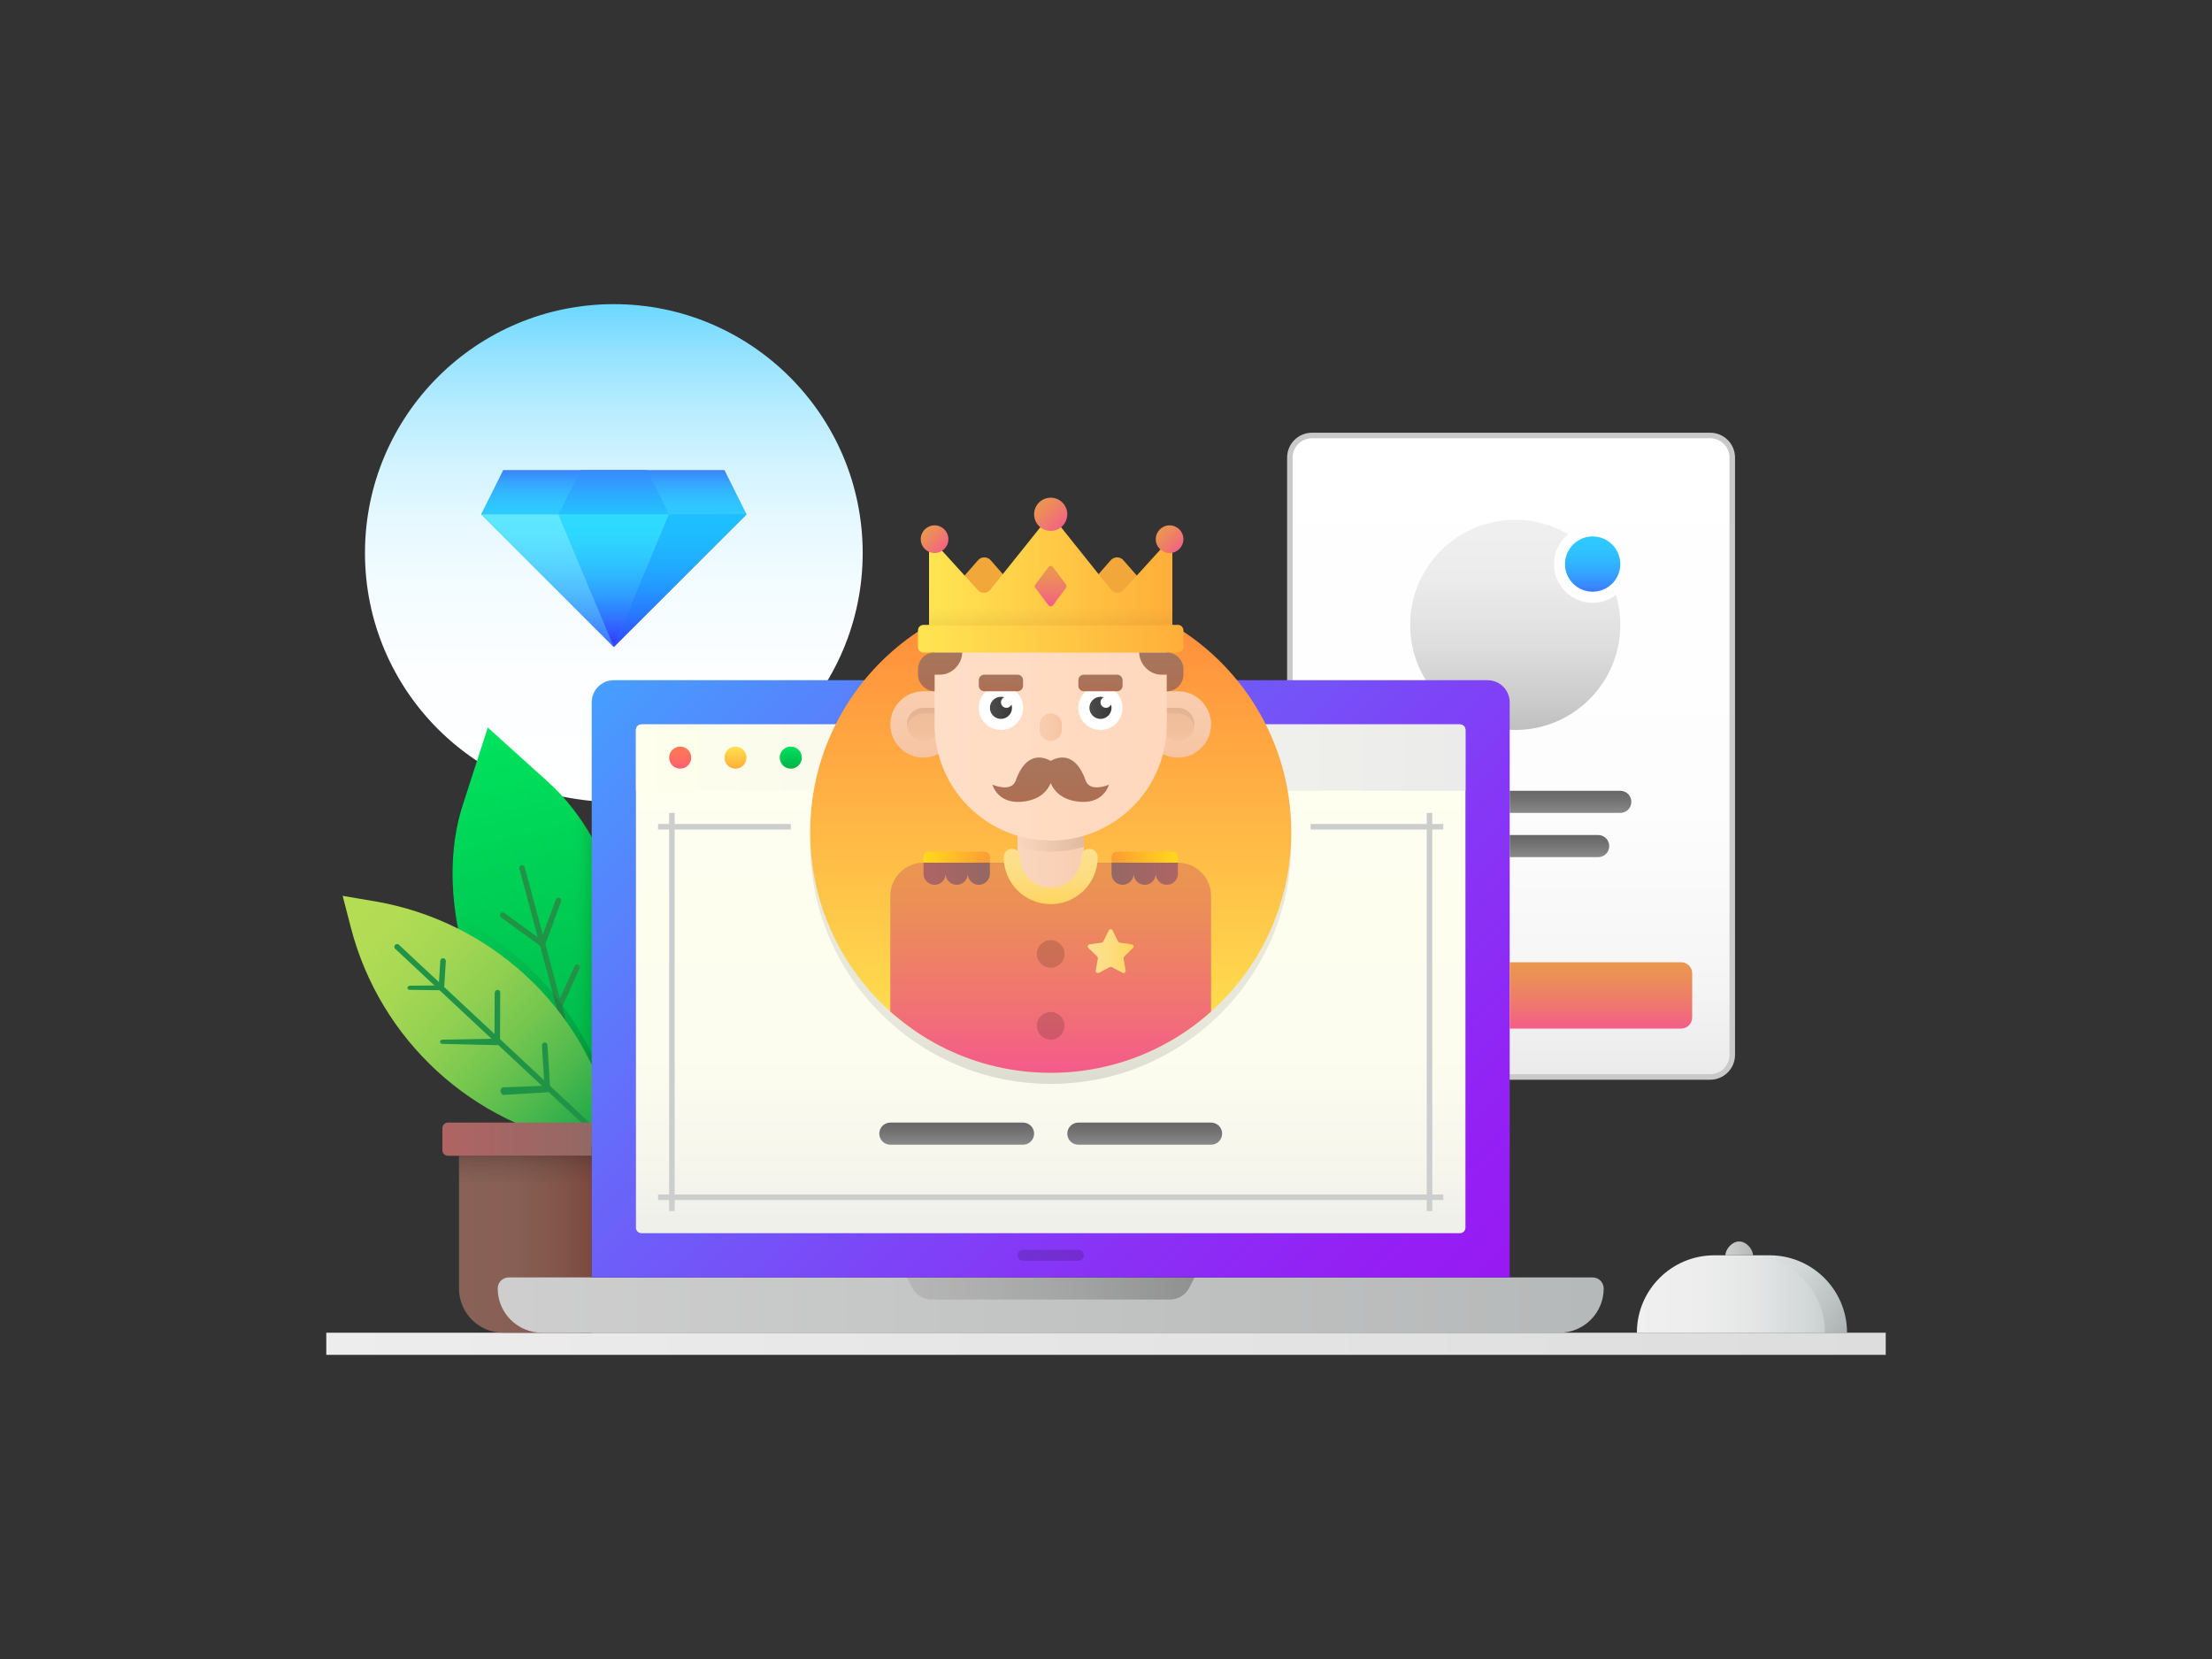 <?xml version="1.0" encoding="iso-8859-1"?>
<!-- Generator: Adobe Illustrator 22.1.0, SVG Export Plug-In . SVG Version: 6.00 Build 0)  -->
<svg version="1.1" id="upgrade" xmlns="http://www.w3.org/2000/svg" xmlns:xlink="http://www.w3.org/1999/xlink" x="0px" y="0px"
	 viewBox="0 0 800 600" enable-background="new 0 0 800 600" xml:space="preserve">
<rect x="0" y="0" width="800" height="600" fill="#333333" stroke="none"/>
<linearGradient id="SVGID_1_" gradientUnits="userSpaceOnUse" x1="222" y1="105" x2="222" y2="290.328">
	<stop  offset="0" style="stop-color:#5FD4FF"/>
	<stop  offset="0.038" style="stop-color:#71D9FF"/>
	<stop  offset="0.129" style="stop-color:#97E3FF"/>
	<stop  offset="0.228" style="stop-color:#B7ECFF"/>
	<stop  offset="0.333" style="stop-color:#D1F3FF"/>
	<stop  offset="0.448" style="stop-color:#E6F8FF"/>
	<stop  offset="0.579" style="stop-color:#F4FCFF"/>
	<stop  offset="0.737" style="stop-color:#FCFEFF"/>
	<stop  offset="1" style="stop-color:#FFFFFF"/>
</linearGradient>
<circle fill="url(#SVGID_1_)" cx="222" cy="200.001" r="90.001"/>
<linearGradient id="SVGID_2_" gradientUnits="userSpaceOnUse" x1="197.586" y1="161.586" x2="247.313" y2="211.313">
	<stop  offset="0" style="stop-color:#2ECAFF"/>
	<stop  offset="0.207" style="stop-color:#2FC6FF"/>
	<stop  offset="0.421" style="stop-color:#30B9FF"/>
	<stop  offset="0.639" style="stop-color:#33A5FF"/>
	<stop  offset="0.858" style="stop-color:#3888FF"/>
	<stop  offset="1" style="stop-color:#3B71FF"/>
</linearGradient>
<polygon fill="url(#SVGID_2_)" points="242,186 202,186 174,186 222,234 270,186 "/>
<linearGradient id="SVGID_3_" gradientUnits="userSpaceOnUse" x1="198" y1="184.5" x2="198" y2="233.808">
	<stop  offset="0" style="stop-color:#5EE8FF"/>
	<stop  offset="0.178" style="stop-color:#5DE4FF"/>
	<stop  offset="0.363" style="stop-color:#59D7FF"/>
	<stop  offset="0.551" style="stop-color:#53C3FF"/>
	<stop  offset="0.741" style="stop-color:#4AA6FF"/>
	<stop  offset="0.93" style="stop-color:#4081FF"/>
	<stop  offset="1" style="stop-color:#3B71FF"/>
</linearGradient>
<polygon fill="url(#SVGID_3_)" points="222,234 174,186 202,186 "/>
<linearGradient id="SVGID_4_" gradientUnits="userSpaceOnUse" x1="222" y1="186.25" x2="222" y2="169.998">
	<stop  offset="0" style="stop-color:#2ECAFF"/>
	<stop  offset="0.233" style="stop-color:#2FC6FF"/>
	<stop  offset="0.473" style="stop-color:#31B9FF"/>
	<stop  offset="0.718" style="stop-color:#35A5FF"/>
	<stop  offset="0.964" style="stop-color:#3A88FF"/>
	<stop  offset="1" style="stop-color:#3B83FF"/>
</linearGradient>
<polygon fill="url(#SVGID_4_)" points="182,170 262,170 270,186 174,186 "/>
<linearGradient id="SVGID_5_" gradientUnits="userSpaceOnUse" x1="222" y1="186" x2="222" y2="232.006">
	<stop  offset="0" style="stop-color:#2EDCFF"/>
	<stop  offset="0.156" style="stop-color:#2ED8FF"/>
	<stop  offset="0.318" style="stop-color:#2ECBFF"/>
	<stop  offset="0.482" style="stop-color:#2FB7FF"/>
	<stop  offset="0.649" style="stop-color:#2F9AFF"/>
	<stop  offset="0.817" style="stop-color:#3074FF"/>
	<stop  offset="0.983" style="stop-color:#3147FF"/>
	<stop  offset="1" style="stop-color:#3142FF"/>
</linearGradient>
<polygon fill="url(#SVGID_5_)" points="242,186 222,234 202,186 "/>
<linearGradient id="SVGID_6_" gradientUnits="userSpaceOnUse" x1="246" y1="185.5" x2="246" y2="234.329">
	<stop  offset="0" style="stop-color:#1DC0FF"/>
	<stop  offset="0.173" style="stop-color:#1EBCFF"/>
	<stop  offset="0.352" style="stop-color:#20AFFF"/>
	<stop  offset="0.535" style="stop-color:#239BFF"/>
	<stop  offset="0.719" style="stop-color:#287EFF"/>
	<stop  offset="0.903" style="stop-color:#2D59FF"/>
	<stop  offset="1" style="stop-color:#3142FF"/>
</linearGradient>
<polygon fill="url(#SVGID_6_)" points="222,234 270,186 242,186 "/>
<linearGradient id="SVGID_7_" gradientUnits="userSpaceOnUse" x1="222" y1="168.667" x2="222" y2="186.014">
	<stop  offset="0" style="stop-color:#3B83FF"/>
	<stop  offset="0.502" style="stop-color:#2EA5FF"/>
	<stop  offset="1" style="stop-color:#22C3FF"/>
</linearGradient>
<polygon fill="url(#SVGID_7_)" points="234,170 210,170 202,186 242,186 "/>
<linearGradient id="SVGID_8_" gradientUnits="userSpaceOnUse" x1="546.5" y1="155.5" x2="546.5" y2="388.97">
	<stop  offset="0" style="stop-color:#FFFFFF"/>
	<stop  offset="0.585" style="stop-color:#FDFDFD"/>
	<stop  offset="0.834" style="stop-color:#F6F6F6"/>
	<stop  offset="1" style="stop-color:#EBEBEB"/>
</linearGradient>
<path fill="url(#SVGID_8_)" stroke="#C9C9C9" stroke-width="2" stroke-miterlimit="10" d="M626.5,381.5c0,4.418-3.582,8-8,8h-144
	c-4.418,0-8-3.582-8-8v-216c0-4.418,3.582-8,8-8h144c4.418,0,8,3.582,8,8V381.5z"/>
<linearGradient id="SVGID_9_" gradientUnits="userSpaceOnUse" x1="118" y1="486" x2="682" y2="486">
	<stop  offset="0" style="stop-color:#EDEDED"/>
	<stop  offset="1" style="stop-color:#DDDDDD"/>
</linearGradient>
<rect x="118" y="482" fill="url(#SVGID_9_)" width="564" height="8"/>
<linearGradient id="SVGID_10_" gradientUnits="userSpaceOnUse" x1="214.231" y1="450" x2="166.692" y2="450">
	<stop  offset="0" style="stop-color:#7C483E"/>
	<stop  offset="0.245" style="stop-color:#82554A"/>
	<stop  offset="0.581" style="stop-color:#875F54"/>
	<stop  offset="1" style="stop-color:#896257"/>
</linearGradient>
<path fill="url(#SVGID_10_)" d="M182,482h32v-64h-48v48C166,474.836,173.164,482,182,482z"/>
<linearGradient id="SVGID_11_" gradientUnits="userSpaceOnUse" x1="578" y1="472" x2="183.313" y2="472">
	<stop  offset="0" style="stop-color:#B6B9B9"/>
	<stop  offset="1" style="stop-color:#CECECE"/>
</linearGradient>
<path fill="url(#SVGID_11_)" d="M564,482H196c-8.837,0-16-7.163-16-16l0,0c0-2.209,1.791-4,4-4h392c2.209,0,4,1.791,4,4l0,0
	C580,474.837,572.836,482,564,482z"/>
<linearGradient id="SVGID_12_" gradientUnits="userSpaceOnUse" x1="548" y1="187.329" x2="548" y2="265.111">
	<stop  offset="0" style="stop-color:#F0F0F0"/>
	<stop  offset="0.279" style="stop-color:#ECECEC"/>
	<stop  offset="0.567" style="stop-color:#DFDFDF"/>
	<stop  offset="0.859" style="stop-color:#CBCBCB"/>
	<stop  offset="1" style="stop-color:#BEBEBE"/>
</linearGradient>
<path fill="url(#SVGID_12_)" d="M586,226c0,20.98-17.02,38-38,38c-20.98,0-38-17.02-38-38s17.02-38,38-38
	c6.98,0,13.52,1.88,19.14,5.18c-0.58,0.46-1.1,0.98-1.58,1.52c-2.22,2.5-3.56,5.74-3.56,9.3c0,7.72,6.28,14,14,14
	c3.16,0,6.06-1.04,8.42-2.82C585.46,218.62,586,222.24,586,226z"/>
<linearGradient id="SVGID_13_" gradientUnits="userSpaceOnUse" x1="177.335" y1="261.541" x2="213.835" y2="407.541">
	<stop  offset="0" style="stop-color:#00E35E"/>
	<stop  offset="1" style="stop-color:#00B248"/>
</linearGradient>
<path fill="url(#SVGID_13_)" d="M224.371,379.786c10.088-31.237-1.589-74.796-25.949-96.798l-22.003-19.872l-9.112,28.213
	c-10.088,31.237,1.589,74.796,25.949,96.798L215.259,408L224.371,379.786z"/>
<path fill="#219347" d="M214,409c-0.441,0-0.846-0.295-0.967-0.742l-25.176-94.076c-0.143-0.533,0.174-1.08,0.709-1.225
	c0.537-0.135,1.08,0.178,1.225,0.709l25.176,94.076c0.143,0.533-0.174,1.08-0.709,1.225C214.172,408.989,214.084,409,214,409z"/>
<path fill="#219347" d="M202.5,364.5c-0.139,0-0.279-0.029-0.414-0.09c-0.502-0.229-0.725-0.82-0.496-1.324l6.25-13.75
	c0.23-0.504,0.822-0.719,1.324-0.496c0.502,0.229,0.725,0.82,0.496,1.324l-6.25,13.75C203.242,364.284,202.879,364.5,202.5,364.5z"
	/>
<linearGradient id="SVGID_14_" gradientUnits="userSpaceOnUse" x1="162.667" y1="364.21" x2="215.179" y2="364.21">
	<stop  offset="0" style="stop-color:#302926;stop-opacity:0"/>
	<stop  offset="0.284" style="stop-color:#2C2523;stop-opacity:0.043"/>
	<stop  offset="0.579" style="stop-color:#1F1B19;stop-opacity:0.087"/>
	<stop  offset="0.877" style="stop-color:#0B0909;stop-opacity:0.132"/>
	<stop  offset="1" style="stop-color:#000000;stop-opacity:0.15"/>
</linearGradient>
<path fill="url(#SVGID_14_)" d="M219.48,394.94l-0.64,1.98c-9.12-26.8-28.4-48.58-53.16-61.02c-0.3-1.46-0.56-2.94-0.76-4.4
	C190.66,344.2,210.58,366.94,219.48,394.94z"/>
<linearGradient id="SVGID_15_" gradientUnits="userSpaceOnUse" x1="158.663" y1="404.267" x2="294.663" y2="404.267" gradientTransform="matrix(0.736 0.677 -0.677 0.736 280.594 -81.05)">
	<stop  offset="0" style="stop-color:#B6DD54"/>
	<stop  offset="0.143" style="stop-color:#B2DC54"/>
	<stop  offset="0.292" style="stop-color:#A5D753"/>
	<stop  offset="0.443" style="stop-color:#91D051"/>
	<stop  offset="0.595" style="stop-color:#74C64F"/>
	<stop  offset="0.749" style="stop-color:#4EB94D"/>
	<stop  offset="0.902" style="stop-color:#21A949"/>
	<stop  offset="1" style="stop-color:#009E47"/>
</linearGradient>
<path fill="url(#SVGID_15_)" d="M221.112,404.563c-10.554-40.75-44.038-71.513-85.534-78.583l-11.652-1.985l2.963,11.442
	c10.554,40.75,44.038,71.513,85.534,78.583l11.652,1.985L221.112,404.563z"/>
<path fill="#219347" d="M216,411c-0.244,0-0.49-0.09-0.682-0.27l-72.394-67.572c-0.404-0.377-0.426-1.01-0.049-1.412
	c0.379-0.402,1.012-0.424,1.412-0.049l72.394,67.572c0.404,0.377,0.426,1.01,0.049,1.412C216.533,410.893,216.268,411,216,411z"/>
<linearGradient id="SVGID_16_" gradientUnits="userSpaceOnUse" x1="241.828" y1="218.172" x2="523.26" y2="499.603">
	<stop  offset="0" style="stop-color:#45A0FF"/>
	<stop  offset="0.052" style="stop-color:#4B96FE"/>
	<stop  offset="0.371" style="stop-color:#6C60F9"/>
	<stop  offset="0.647" style="stop-color:#8538F6"/>
	<stop  offset="0.866" style="stop-color:#9420F4"/>
	<stop  offset="1" style="stop-color:#9917F3"/>
</linearGradient>
<path fill="url(#SVGID_16_)" d="M538,246H222c-4.418,0-8,3.581-8,8v208h332V254C546,249.581,542.418,246,538,246z"/>
<linearGradient id="SVGID_17_" gradientUnits="userSpaceOnUse" x1="380" y1="266" x2="380" y2="441.078">
	<stop  offset="0" style="stop-color:#FFFFF0"/>
	<stop  offset="0.626" style="stop-color:#FDFDEF"/>
	<stop  offset="0.892" style="stop-color:#F6F6ED"/>
	<stop  offset="1" style="stop-color:#F0F0EB"/>
</linearGradient>
<path fill="url(#SVGID_17_)" d="M530,444c0,1.105-0.895,2-2,2H232c-1.105,0-2-0.895-2-2V264c0-1.105,0.895-2,2-2h296
	c1.105,0,2,0.895,2,2V444z"/>
<linearGradient id="SVGID_18_" gradientUnits="userSpaceOnUse" x1="230" y1="274" x2="530" y2="274">
	<stop  offset="0" style="stop-color:#FFFFED"/>
	<stop  offset="1" style="stop-color:#EBEBEB"/>
</linearGradient>
<path fill="url(#SVGID_18_)" d="M530,286H230v-22c0-1.105,0.896-2,2-2h296c1.105,0,2,0.895,2,2V286z"/>
<path opacity="0.15" d="M392,454c0,1.105-0.895,2-2,2h-20c-1.105,0-2-0.895-2-2l0,0c0-1.105,0.895-2,2-2h20
	C391.105,452,392,452.895,392,454L392,454z"/>
<linearGradient id="SVGID_19_" gradientUnits="userSpaceOnUse" x1="328" y1="466" x2="432" y2="466">
	<stop  offset="0" style="stop-color:#302926;stop-opacity:0.1"/>
	<stop  offset="0.284" style="stop-color:#2C2523;stop-opacity:0.143"/>
	<stop  offset="0.579" style="stop-color:#1F1B19;stop-opacity:0.187"/>
	<stop  offset="0.877" style="stop-color:#0B0909;stop-opacity:0.232"/>
	<stop  offset="1" style="stop-color:#000000;stop-opacity:0.25"/>
</linearGradient>
<path fill="url(#SVGID_19_)" d="M423.061,470h-86.121c-3.027,0-5.794-1.71-7.148-4.418L328,462h104l-1.791,3.582
	C428.855,468.29,426.088,470,423.061,470z"/>
<linearGradient id="SVGID_20_" gradientUnits="userSpaceOnUse" x1="380" y1="367" x2="380" y2="401.925">
	<stop  offset="0" style="stop-color:#302926;stop-opacity:0.1"/>
	<stop  offset="0.284" style="stop-color:#2C2523;stop-opacity:0.114"/>
	<stop  offset="0.579" style="stop-color:#1F1B19;stop-opacity:0.129"/>
	<stop  offset="0.877" style="stop-color:#0B0909;stop-opacity:0.144"/>
	<stop  offset="1" style="stop-color:#000000;stop-opacity:0.15"/>
</linearGradient>
<circle fill="url(#SVGID_20_)" cx="380" cy="305" r="87"/>
<linearGradient id="SVGID_21_" gradientUnits="userSpaceOnUse" x1="380" y1="392" x2="380" y2="207.729">
	<stop  offset="0" style="stop-color:#FFEA52"/>
	<stop  offset="1" style="stop-color:#FF8539"/>
</linearGradient>
<circle fill="url(#SVGID_21_)" cx="380" cy="301" r="87"/>
<linearGradient id="SVGID_22_" gradientUnits="userSpaceOnUse" x1="426" y1="249.5" x2="426" y2="273.681">
	<stop  offset="0" style="stop-color:#F9CDAF"/>
	<stop  offset="0.536" style="stop-color:#F8CAAB"/>
	<stop  offset="1" style="stop-color:#F7C4A1"/>
</linearGradient>
<path fill="url(#SVGID_22_)" d="M426,250h-12v12c0,6.627,5.373,12,12,12s12-5.372,12-12C438,255.372,432.627,250,426,250z"/>
<linearGradient id="SVGID_23_" gradientUnits="userSpaceOnUse" x1="426" y1="255.833" x2="426" y2="268.169">
	<stop  offset="0" style="stop-color:#EFBC9A"/>
	<stop  offset="0.715" style="stop-color:#F3C09E"/>
	<stop  offset="1" style="stop-color:#F7C4A1"/>
</linearGradient>
<path fill="url(#SVGID_23_)" d="M426,256h-6v6c0,3.314,2.686,6,6,6s6-2.686,6-6S429.314,256,426,256z"/>
<path opacity="0.05" d="M432,262c0,0.34-0.02,0.68-0.1,1c-0.46-2.84-2.92-5-5.9-5h-6v-2h6C429.32,256,432,258.68,432,262z"/>
<linearGradient id="SVGID_24_" gradientUnits="userSpaceOnUse" x1="526" y1="249.5" x2="526" y2="273.681" gradientTransform="matrix(-1 0 0 1 860 0)">
	<stop  offset="0" style="stop-color:#F9CDAF"/>
	<stop  offset="0.536" style="stop-color:#F8CAAB"/>
	<stop  offset="1" style="stop-color:#F7C4A1"/>
</linearGradient>
<path fill="url(#SVGID_24_)" d="M334,250h12v12c0,6.627-5.373,12-12,12c-6.627,0-12-5.372-12-12C322,255.372,327.373,250,334,250z"
	/>
<linearGradient id="SVGID_25_" gradientUnits="userSpaceOnUse" x1="526" y1="255.833" x2="526" y2="268.169" gradientTransform="matrix(-1 0 0 1 860 0)">
	<stop  offset="0" style="stop-color:#EFBC9A"/>
	<stop  offset="0.715" style="stop-color:#F3C09E"/>
	<stop  offset="1" style="stop-color:#F7C4A1"/>
</linearGradient>
<path fill="url(#SVGID_25_)" d="M334,256h6v6c0,3.314-2.686,6-6,6s-6-2.686-6-6S330.686,256,334,256z"/>
<path opacity="0.05" d="M328,262c0,0.34,0.02,0.68,0.1,1c0.46-2.84,2.92-5,5.9-5h6v-2h-6C330.68,256,328,258.68,328,262z"/>
<linearGradient id="SVGID_26_" gradientUnits="userSpaceOnUse" x1="380" y1="310.1" x2="380" y2="387.39">
	<stop  offset="0" style="stop-color:#EA974F"/>
	<stop  offset="0.246" style="stop-color:#EB8E58"/>
	<stop  offset="0.646" style="stop-color:#F07670"/>
	<stop  offset="1" style="stop-color:#F45B8B"/>
</linearGradient>
<path fill="url(#SVGID_26_)" d="M426,312h-8h-76h-8c-6.62,0-12,5.38-12,12v41.84c5,4.36,10.24,8.18,16,11.36
	c1.32,0.72,2.64,1.42,4,2.08c11.48,5.58,24.38,8.72,38,8.72c13.62,0,26.52-3.14,38-8.72c1.36-0.66,2.68-1.36,4-2.08
	c5.76-3.18,11.12-7,16-11.36V324C438,317.38,432.62,312,426,312z"/>
<linearGradient id="SVGID_27_" gradientUnits="userSpaceOnUse" x1="368" y1="311" x2="392" y2="311">
	<stop  offset="0" style="stop-color:#F9D6BD"/>
	<stop  offset="1" style="stop-color:#F9CEB2"/>
</linearGradient>
<path fill="url(#SVGID_27_)" d="M380,322L380,322c-6.627,0-12-5.373-12-12v-10h24v10C392,316.627,386.627,322,380,322z"/>
<path fill="#F2A73B" d="M353.708,202.619L342,216h14h14l-11.708-13.381C357.079,201.233,354.921,201.233,353.708,202.619z"/>
<path fill="#F2A73B" d="M401.708,202.619L390,216h14h14l-11.708-13.381C405.079,201.233,402.921,201.233,401.708,202.619z"/>
<linearGradient id="SVGID_28_" gradientUnits="userSpaceOnUse" x1="338" y1="268" x2="422" y2="268">
	<stop  offset="0" style="stop-color:#FFDEC7"/>
	<stop  offset="1" style="stop-color:#FFD8BD"/>
</linearGradient>
<path fill="url(#SVGID_28_)" d="M380,304L380,304c-23.196,0-42-18.804-42-42v-30h84v30C422,285.196,403.196,304,380,304z"/>
<circle fill="#FFFFFF" cx="398" cy="256" r="8"/>
<linearGradient id="SVGID_29_" gradientUnits="userSpaceOnUse" x1="394" y1="256" x2="402" y2="256">
	<stop  offset="0" style="stop-color:#4C4B4B"/>
	<stop  offset="1" style="stop-color:#3A3838"/>
</linearGradient>
<path fill="url(#SVGID_29_)" d="M402,256c0,2.2-1.8,4-4,4s-4-1.8-4-4c0-2.2,1.8-4,4-4c0.42,0,0.82,0.06,1.18,0.18
	c-0.7,0.32-1.18,1.02-1.18,1.82c0,1.1,0.9,2,2,2c0.8,0,1.5-0.48,1.82-1.18C401.94,255.18,402,255.58,402,256z"/>
<circle fill="#FFFFFF" cx="362" cy="256" r="8"/>
<linearGradient id="SVGID_30_" gradientUnits="userSpaceOnUse" x1="358" y1="256" x2="366" y2="256">
	<stop  offset="0" style="stop-color:#4C4B4B"/>
	<stop  offset="1" style="stop-color:#3A3838"/>
</linearGradient>
<path fill="url(#SVGID_30_)" d="M366,256c0,2.2-1.8,4-4,4s-4-1.8-4-4c0-2.2,1.8-4,4-4c0.42,0,0.82,0.06,1.18,0.18
	c-0.7,0.32-1.18,1.02-1.18,1.82c0,1.1,0.9,2,2,2c0.8,0,1.5-0.48,1.82-1.18C365.94,255.18,366,255.58,366,256z"/>
<linearGradient id="SVGID_31_" gradientUnits="userSpaceOnUse" x1="376" y1="263" x2="384" y2="263">
	<stop  offset="0" style="stop-color:#F9CDAF"/>
	<stop  offset="0.536" style="stop-color:#F8CAAB"/>
	<stop  offset="1" style="stop-color:#F7C4A1"/>
</linearGradient>
<path fill="url(#SVGID_31_)" d="M384,264c0,2.209-1.791,4-4,4l0,0c-2.209,0-4-1.791-4-4v-2c0-2.209,1.791-4,4-4l0,0
	c2.209,0,4,1.791,4,4V264z"/>
<linearGradient id="SVGID_32_" gradientUnits="userSpaceOnUse" x1="380" y1="291.375" x2="380" y2="273.624">
	<stop  offset="0" style="stop-color:#AF6E52"/>
	<stop  offset="1" style="stop-color:#A5765D"/>
</linearGradient>
<path fill="url(#SVGID_32_)" d="M392.688,282.416c-3.814-10.991-10.285-8.603-12.687-7.235c-2.403-1.368-8.873-3.756-12.688,7.235
	c-1.688,4.312-8.375,1.375-8.375,1.375s1.941,7.676,12,6c5.27-0.878,7.837-3.685,9.062-6.557c1.225,2.872,3.793,5.679,9.062,6.557
	c10.059,1.677,12-6,12-6S394.375,286.729,392.688,282.416z"/>
<linearGradient id="SVGID_33_" gradientUnits="userSpaceOnUse" x1="362" y1="250.502" x2="362" y2="243.871">
	<stop  offset="0" style="stop-color:#AF6E52"/>
	<stop  offset="1" style="stop-color:#A5765D"/>
</linearGradient>
<path fill="url(#SVGID_33_)" d="M370,246c0-1.105-0.895-2-2-2h-12c-1.105,0-2,0.895-2,2v2c0,1.105,0.895,2,2,2h12
	c1.105,0,2-0.895,2-2V246z"/>
<linearGradient id="SVGID_34_" gradientUnits="userSpaceOnUse" x1="398" y1="250.502" x2="398" y2="243.871">
	<stop  offset="0" style="stop-color:#AF6E52"/>
	<stop  offset="1" style="stop-color:#A5765D"/>
</linearGradient>
<path fill="url(#SVGID_34_)" d="M406,246c0-1.105-0.895-2-2-2h-12c-1.105,0-2,0.895-2,2v2c0,1.105,0.895,2,2,2h12
	c1.105,0,2-0.895,2-2V246z"/>
<linearGradient id="SVGID_35_" gradientUnits="userSpaceOnUse" x1="332" y1="231" x2="428" y2="231">
	<stop  offset="0" style="stop-color:#FFE552"/>
	<stop  offset="1" style="stop-color:#FFAE39"/>
</linearGradient>
<path fill="url(#SVGID_35_)" d="M428,234c0,1.105-0.895,2-2,2h-92c-1.105,0-2-0.895-2-2v-6c0-1.105,0.895-2,2-2h92
	c1.105,0,2,0.895,2,2V234z"/>
<linearGradient id="SVGID_36_" gradientUnits="userSpaceOnUse" x1="336" y1="207.22" x2="424" y2="207.22">
	<stop  offset="0" style="stop-color:#FFE552"/>
	<stop  offset="1" style="stop-color:#FFAE39"/>
</linearGradient>
<path fill="url(#SVGID_36_)" d="M420.495,197.855l-14.173,15.591c-1.218,1.34-3.347,1.273-4.478-0.141l-18.673-23.341
	c-1.626-2.032-4.716-2.032-6.341,0l-18.673,23.341c-1.132,1.414-3.26,1.482-4.478,0.141l-14.173-15.591
	c-1.239-1.362-3.505-0.486-3.505,1.355V226h44h44v-26.79C424,197.369,421.734,196.493,420.495,197.855z"/>
<linearGradient id="SVGID_37_" gradientUnits="userSpaceOnUse" x1="340" y1="251.171" x2="340" y2="235.7">
	<stop  offset="0" style="stop-color:#AF6E52"/>
	<stop  offset="1" style="stop-color:#A5765D"/>
</linearGradient>
<path fill="url(#SVGID_37_)" d="M338,236c-3.314,0-6,2.686-6,6v2c0,3.314,3,6,6,6v-6h2c4.418,0,8-4,8-8H338z"/>
<linearGradient id="SVGID_38_" gradientUnits="userSpaceOnUse" x1="416" y1="251.171" x2="416" y2="235.7" gradientTransform="matrix(-1 0 0 1 836 0)">
	<stop  offset="0" style="stop-color:#AF6E52"/>
	<stop  offset="1" style="stop-color:#A5765D"/>
</linearGradient>
<path fill="url(#SVGID_38_)" d="M422,236c3.314,0,6,2.686,6,6v2c0,3.314-2.686,6-6,6v-6h-2c-4.418,0-8-4-8-8H422z"/>
<linearGradient id="SVGID_39_" gradientUnits="userSpaceOnUse" x1="380" y1="205" x2="380" y2="219.502">
	<stop  offset="0" style="stop-color:#EA974F"/>
	<stop  offset="0.246" style="stop-color:#EB8E58"/>
	<stop  offset="0.646" style="stop-color:#F07670"/>
	<stop  offset="1" style="stop-color:#F45B8B"/>
</linearGradient>
<path fill="url(#SVGID_39_)" d="M379.19,205.08l-4.734,6.312c-0.27,0.36-0.27,0.855,0,1.215l4.734,6.312
	c0.405,0.54,1.215,0.54,1.62,0l4.734-6.312c0.27-0.36,0.27-0.855,0-1.215l-4.734-6.312C380.405,204.54,379.595,204.54,379.19,205.08
	z"/>
<linearGradient id="SVGID_40_" gradientUnits="userSpaceOnUse" x1="375.083" y1="181.083" x2="385.057" y2="191.057">
	<stop  offset="0" style="stop-color:#EA974F"/>
	<stop  offset="0.246" style="stop-color:#EB8E58"/>
	<stop  offset="0.646" style="stop-color:#F07670"/>
	<stop  offset="1" style="stop-color:#F45B8B"/>
</linearGradient>
<circle fill="url(#SVGID_40_)" cx="380" cy="186" r="6"/>
<path fill="#F76746" d="M421.99,200.01c0,0,0.004-0.01,0.01-0.01s0.01,0.004,0.01,0.004c0,0.011-0.004,0.016-0.01,0.016
	S421.99,200.015,421.99,200.01z"/>
<linearGradient id="SVGID_41_" gradientUnits="userSpaceOnUse" x1="334" y1="191" x2="342.182" y2="199.182">
	<stop  offset="0" style="stop-color:#EA974F"/>
	<stop  offset="0.246" style="stop-color:#EB8E58"/>
	<stop  offset="0.646" style="stop-color:#F07670"/>
	<stop  offset="1" style="stop-color:#F45B8B"/>
</linearGradient>
<circle fill="url(#SVGID_41_)" cx="338" cy="195" r="5"/>
<linearGradient id="SVGID_42_" gradientUnits="userSpaceOnUse" x1="419.083" y1="191.083" x2="427.263" y2="199.263">
	<stop  offset="0" style="stop-color:#EA974F"/>
	<stop  offset="0.246" style="stop-color:#EB8E58"/>
	<stop  offset="0.646" style="stop-color:#F07670"/>
	<stop  offset="1" style="stop-color:#F45B8B"/>
</linearGradient>
<circle fill="url(#SVGID_42_)" cx="423" cy="195" r="5"/>
<linearGradient id="SVGID_43_" gradientUnits="userSpaceOnUse" x1="380" y1="305.75" x2="380" y2="328.156">
	<stop  offset="0" style="stop-color:#FCE08E"/>
	<stop  offset="0.273" style="stop-color:#FCDF8A"/>
	<stop  offset="0.556" style="stop-color:#FDDC7D"/>
	<stop  offset="0.842" style="stop-color:#FED769"/>
	<stop  offset="1" style="stop-color:#FFD45A"/>
</linearGradient>
<path fill="url(#SVGID_43_)" d="M380,327c-9.374,0-17-7.627-17-17c0-1.657,1.343-3,3-3s3,1.343,3,3c0,6.064,4.935,11,11,11
	c6.065,0,11-4.936,11-11c0-1.657,1.343-3,3-3s3,1.343,3,3C397,319.373,389.374,327,380,327z"/>
<linearGradient id="SVGID_44_" gradientUnits="userSpaceOnUse" x1="334" y1="310" x2="358" y2="310">
	<stop  offset="0" style="stop-color:#FFDA19"/>
	<stop  offset="1" style="stop-color:#FF9B37"/>
</linearGradient>
<path fill="url(#SVGID_44_)" d="M336,308h20c1.105,0,2,0.895,2,2v2h-24v-2C334,308.895,334.896,308,336,308z"/>
<linearGradient id="SVGID_45_" gradientUnits="userSpaceOnUse" x1="426.625" y1="310" x2="401.499" y2="310">
	<stop  offset="0" style="stop-color:#FFDA19"/>
	<stop  offset="1" style="stop-color:#FF9B37"/>
</linearGradient>
<path fill="url(#SVGID_45_)" d="M404,308h20c1.105,0,2,0.895,2,2v2h-24v-2C402,308.895,402.895,308,404,308z"/>
<linearGradient id="SVGID_46_" gradientUnits="userSpaceOnUse" x1="332.25" y1="316" x2="358.011" y2="316">
	<stop  offset="0" style="stop-color:#B16464"/>
	<stop  offset="1" style="stop-color:#936864"/>
</linearGradient>
<path fill="url(#SVGID_46_)" d="M350,312h-8h-8v4c0,2.209,1.791,4,4,4s4-1.791,4-4c0,2.209,1.791,4,4,4c2.209,0,4-1.791,4-4
	c0,2.209,1.791,4,4,4s4-1.791,4-4v-4H350z"/>
<linearGradient id="SVGID_47_" gradientUnits="userSpaceOnUse" x1="428.667" y1="316" x2="401" y2="316">
	<stop  offset="0" style="stop-color:#B16464"/>
	<stop  offset="1" style="stop-color:#936864"/>
</linearGradient>
<path fill="url(#SVGID_47_)" d="M418,312h-8h-8v4c0,2.209,1.791,4,4,4s4-1.791,4-4c0,2.209,1.791,4,4,4c2.209,0,4-1.791,4-4
	c0,2.209,1.791,4,4,4s4-1.791,4-4v-4H418z"/>
<circle opacity="0.15" cx="380" cy="345" r="5"/>
<circle opacity="0.15" cx="380" cy="371" r="5"/>
<linearGradient id="SVGID_48_" gradientUnits="userSpaceOnUse" x1="393.407" y1="344" x2="410" y2="344">
	<stop  offset="0" style="stop-color:#FCE08E"/>
	<stop  offset="0.273" style="stop-color:#FCDF8A"/>
	<stop  offset="0.556" style="stop-color:#FDDC7D"/>
	<stop  offset="0.842" style="stop-color:#FED769"/>
	<stop  offset="1" style="stop-color:#FFD45A"/>
</linearGradient>
<path fill="url(#SVGID_48_)" d="M402.388,336.497l1.973,3.997c0.111,0.225,0.326,0.381,0.574,0.417l4.411,0.641
	c0.626,0.091,0.876,0.86,0.423,1.301l-3.192,3.111c-0.18,0.175-0.262,0.428-0.219,0.675l0.754,4.393
	c0.107,0.623-0.547,1.098-1.107,0.804l-3.945-2.074c-0.222-0.117-0.488-0.117-0.71,0l-3.945,2.074
	c-0.56,0.294-1.214-0.181-1.107-0.804l0.754-4.393c0.042-0.247-0.04-0.5-0.219-0.675l-3.192-3.111
	c-0.453-0.441-0.203-1.21,0.423-1.301l4.411-0.641c0.249-0.036,0.463-0.192,0.574-0.417l1.973-3.997
	C401.299,335.93,402.108,335.93,402.388,336.497z"/>
<linearGradient id="SVGID_49_" gradientUnits="userSpaceOnUse" x1="380" y1="219.875" x2="380" y2="226.38">
	<stop  offset="0" style="stop-color:#302926;stop-opacity:0"/>
	<stop  offset="1" style="stop-color:#612500;stop-opacity:0.07"/>
</linearGradient>
<rect x="336" y="220" fill="url(#SVGID_49_)" width="88" height="6"/>
<linearGradient id="SVGID_50_" gradientUnits="userSpaceOnUse" x1="368" y1="305.13" x2="392" y2="305.13">
	<stop  offset="0" style="stop-color:#302926;stop-opacity:0"/>
	<stop  offset="1" style="stop-color:#000000;stop-opacity:0.1"/>
</linearGradient>
<path fill="url(#SVGID_50_)" d="M392,302.26v4c-4,1.14-7.84,1.74-12,1.74s-8-0.6-12-1.74v-4c4,1.14,7.84,1.74,12,1.74
	S388,303.4,392,302.26z"/>
<linearGradient id="SVGID_51_" gradientUnits="userSpaceOnUse" x1="346" y1="414.25" x2="346" y2="405.492">
	<stop  offset="0" style="stop-color:#8B8B8B"/>
	<stop  offset="0.077" style="stop-color:#878787"/>
	<stop  offset="0.649" style="stop-color:#6F6F6F"/>
	<stop  offset="1" style="stop-color:#666666"/>
</linearGradient>
<path fill="url(#SVGID_51_)" d="M374,410c0,2.209-1.791,4-4,4h-48c-2.209,0-4-1.791-4-4l0,0c0-2.209,1.791-4,4-4h48
	C372.209,406,374,407.791,374,410L374,410z"/>
<linearGradient id="SVGID_52_" gradientUnits="userSpaceOnUse" x1="414" y1="414.25" x2="414" y2="405.492">
	<stop  offset="0" style="stop-color:#8B8B8B"/>
	<stop  offset="0.077" style="stop-color:#878787"/>
	<stop  offset="0.649" style="stop-color:#6F6F6F"/>
	<stop  offset="1" style="stop-color:#666666"/>
</linearGradient>
<path fill="url(#SVGID_52_)" d="M442,410c0,2.209-1.791,4-4,4h-48c-2.209,0-4-1.791-4-4l0,0c0-2.209,1.791-4,4-4h48
	C440.209,406,442,407.791,442,410L442,410z"/>
<linearGradient id="SVGID_53_" gradientUnits="userSpaceOnUse" x1="246" y1="269.75" x2="246" y2="278.003">
	<stop  offset="0" style="stop-color:#FF7955"/>
	<stop  offset="0.456" style="stop-color:#FF705E"/>
	<stop  offset="1" style="stop-color:#FF5F6F"/>
</linearGradient>
<circle fill="url(#SVGID_53_)" cx="246" cy="274" r="4"/>
<linearGradient id="SVGID_54_" gradientUnits="userSpaceOnUse" x1="266" y1="269.375" x2="266" y2="278.128">
	<stop  offset="0" style="stop-color:#FFE552"/>
	<stop  offset="1" style="stop-color:#FFAE39"/>
</linearGradient>
<circle fill="url(#SVGID_54_)" cx="266" cy="274" r="4"/>
<linearGradient id="SVGID_55_" gradientUnits="userSpaceOnUse" x1="286" y1="269.875" x2="286" y2="278.002">
	<stop  offset="0" style="stop-color:#00E35E"/>
	<stop  offset="1" style="stop-color:#00B248"/>
</linearGradient>
<circle fill="url(#SVGID_55_)" cx="286" cy="274" r="4"/>
<polygon fill="#CCCECE" points="518,300 522,300 522,298 518,298 518,294 516,294 516,298 474,298 474,300 516,300 516,432 244,432 
	244,300 286,300 286,298 244,298 244,294 242,294 242,298 238,298 238,300 242,300 242,432 238,432 238,434 242,434 242,438 
	244,438 244,434 516,434 516,438 518,438 518,434 522,434 522,432 518,432 "/>
<linearGradient id="SVGID_56_" gradientUnits="userSpaceOnUse" x1="568" y1="294.25" x2="568" y2="285.492">
	<stop  offset="0" style="stop-color:#8B8B8B"/>
	<stop  offset="0.077" style="stop-color:#878787"/>
	<stop  offset="0.649" style="stop-color:#6F6F6F"/>
	<stop  offset="1" style="stop-color:#666666"/>
</linearGradient>
<path fill="url(#SVGID_56_)" d="M586,294h-40v-8h40c2.209,0,4,1.791,4,4v0C590,292.209,588.209,294,586,294z"/>
<linearGradient id="SVGID_57_" gradientUnits="userSpaceOnUse" x1="564" y1="310.25" x2="564" y2="301.492">
	<stop  offset="0" style="stop-color:#8B8B8B"/>
	<stop  offset="0.077" style="stop-color:#878787"/>
	<stop  offset="0.649" style="stop-color:#6F6F6F"/>
	<stop  offset="1" style="stop-color:#666666"/>
</linearGradient>
<path fill="url(#SVGID_57_)" d="M578,310h-32v-8h32c2.209,0,4,1.791,4,4v0C582,308.209,580.209,310,578,310z"/>
<linearGradient id="SVGID_58_" gradientUnits="userSpaceOnUse" x1="579" y1="348" x2="579" y2="372.676">
	<stop  offset="0" style="stop-color:#EA974F"/>
	<stop  offset="0.246" style="stop-color:#EB8E58"/>
	<stop  offset="0.646" style="stop-color:#F07670"/>
	<stop  offset="1" style="stop-color:#F45B8B"/>
</linearGradient>
<path fill="url(#SVGID_58_)" d="M608,372h-62v-24h62c2.209,0,4,1.79,4,4v16C612,370.209,610.209,372,608,372z"/>
<linearGradient id="SVGID_59_" gradientUnits="userSpaceOnUse" x1="576" y1="193.333" x2="576" y2="215.023">
	<stop  offset="0" style="stop-color:#2ECAFF"/>
	<stop  offset="0.207" style="stop-color:#2FC6FF"/>
	<stop  offset="0.421" style="stop-color:#30B9FF"/>
	<stop  offset="0.639" style="stop-color:#33A5FF"/>
	<stop  offset="0.858" style="stop-color:#3888FF"/>
	<stop  offset="1" style="stop-color:#3B71FF"/>
</linearGradient>
<path fill="url(#SVGID_59_)" d="M586,204c0,2.74-1.1,5.2-2.86,7.02c-0.06,0.06-0.1,0.1-0.16,0.14c-1.8,1.76-4.28,2.84-6.98,2.84
	c-5.52,0-10-4.48-10-10c0-2.54,0.96-4.86,2.54-6.64c0.62-0.72,1.36-1.34,2.16-1.82c1.54-0.98,3.36-1.54,5.3-1.54
	C581.52,194,586,198.48,586,204z"/>
<linearGradient id="SVGID_60_" gradientUnits="userSpaceOnUse" x1="158" y1="412" x2="212.667" y2="412">
	<stop  offset="0" style="stop-color:#B16464"/>
	<stop  offset="1" style="stop-color:#936864"/>
</linearGradient>
<path fill="url(#SVGID_60_)" d="M162,406h52v12h-52c-1.105,0-2-0.896-2-2v-8C160,406.895,160.896,406,162,406z"/>
<linearGradient id="SVGID_61_" gradientUnits="userSpaceOnUse" x1="190" y1="429.042" x2="190" y2="417.159">
	<stop  offset="0" style="stop-color:#302926;stop-opacity:0"/>
	<stop  offset="0.284" style="stop-color:#2C2523;stop-opacity:0.057"/>
	<stop  offset="0.579" style="stop-color:#1F1B19;stop-opacity:0.116"/>
	<stop  offset="0.877" style="stop-color:#0B0909;stop-opacity:0.175"/>
	<stop  offset="1" style="stop-color:#000000;stop-opacity:0.2"/>
</linearGradient>
<rect x="166" y="418" fill="url(#SVGID_61_)" width="48" height="10"/>
<path fill="#219347" d="M182,396c-0.539,0-0.984-0.93-1-1.471c-0.016-0.553,0.42-1.264,0.971-1.279l14.926-0.555l-0.895-14.57
	c-0.033-0.553,0.385-1.059,0.936-1.092c0.596-0.059,1.025,0.371,1.061,0.92l0.959,15.533c0.018,0.271-0.076,0.533-0.26,0.732
	c-0.184,0.201-0.439,0.816-0.709,0.824L182.03,396C182.02,396,182.01,396,182,396z"/>
<path fill="#219347" d="M179.834,378c-0.002,0-0.002,0-0.004,0l-19.668-0.459c-0.553-0.002-0.998-0.222-0.996-0.775
	c0.002-0.551,0.449-0.767,1-0.767c0.002,0,0.002,0,0.004,0l18.668-0.337l0.078-16.501c0.002-0.551,0.449-1.163,1-1.163
	c0.002,0,0.004,0,0.004,0c0.553,0,0.998,0.411,0.996,0.962l-0.082,17.688C180.832,377.201,180.385,378,179.834,378z"/>
<path fill="#219347" d="M148.375,358c-0.545,0-0.99-0.115-1-0.66c-0.01-0.553,0.432-0.847,0.982-0.856l10.328-0.091l0.566-8.913
	c0.033-0.551,0.451-0.968,1.061-0.915c0.553,0.035,0.971,0.52,0.936,1.071l-0.625,9.88c-0.033,0.521-0.461,0.608-0.98,0.618
	L148.393,358C148.387,358,148.381,358,148.375,358z"/>
<linearGradient id="SVGID_62_" gradientUnits="userSpaceOnUse" x1="208" y1="339.34" x2="214" y2="339.34">
	<stop  offset="0" style="stop-color:#306826;stop-opacity:0"/>
	<stop  offset="0.284" style="stop-color:#2C6423;stop-opacity:0.043"/>
	<stop  offset="0.579" style="stop-color:#1F5919;stop-opacity:0.087"/>
	<stop  offset="0.877" style="stop-color:#0B4709;stop-opacity:0.132"/>
	<stop  offset="1" style="stop-color:#003E00;stop-opacity:0.15"/>
</linearGradient>
<path fill="url(#SVGID_62_)" d="M214,302.72v82.4c-2-3.74-4-7.36-6-10.84v-80.72C210,296.44,212,299.5,214,302.72z"/>
<path fill="#219347" d="M196.166,342.416c-0.115,0-0.232-0.02-0.346-0.062c-0.52-0.191-0.783-0.766-0.592-1.283l5.834-15.791
	c0.191-0.518,0.773-0.781,1.283-0.592c0.52,0.191,0.783,0.766,0.592,1.283l-5.834,15.791
	C196.955,342.166,196.572,342.416,196.166,342.416z"/>
<path fill="#219347" d="M196.188,342.438c-0.205,0-0.41-0.062-0.588-0.191l-14.354-10.438c-0.447-0.324-0.545-0.949-0.221-1.396
	c0.326-0.447,0.951-0.543,1.396-0.221l14.354,10.438c0.447,0.324,0.545,0.949,0.221,1.396
	C196.801,342.295,196.496,342.438,196.188,342.438z"/>
<linearGradient id="SVGID_63_" gradientUnits="userSpaceOnUse" x1="590.666" y1="468" x2="669.333" y2="468">
	<stop  offset="0" style="stop-color:#F0F0F0"/>
	<stop  offset="0.319" style="stop-color:#EDEDED"/>
	<stop  offset="0.576" style="stop-color:#E3E5E5"/>
	<stop  offset="0.809" style="stop-color:#D2D7D7"/>
	<stop  offset="1" style="stop-color:#BEC6C6"/>
</linearGradient>
<path fill="url(#SVGID_63_)" d="M640,454h-20c-15.464,0-28,12.536-28,28v0h76v0C668,466.536,655.464,454,640,454z"/>
<linearGradient id="SVGID_64_" gradientUnits="userSpaceOnUse" x1="633.95" y1="451.5" x2="624.083" y2="451.5">
	<stop  offset="0" style="stop-color:#B6B9B9"/>
	<stop  offset="1" style="stop-color:#CECECE"/>
</linearGradient>
<path fill="url(#SVGID_64_)" d="M629,449L629,449c-2.761,0-5,3-5,5h10C634,452,631.761,449,629,449z"/>
<linearGradient id="SVGID_65_" gradientUnits="userSpaceOnUse" x1="650" y1="453.5" x2="650" y2="481.257">
	<stop  offset="0" style="stop-color:#302926;stop-opacity:0"/>
	<stop  offset="0.284" style="stop-color:#2C2523;stop-opacity:0.028"/>
	<stop  offset="0.579" style="stop-color:#1F1B19;stop-opacity:0.058"/>
	<stop  offset="0.877" style="stop-color:#0B0909;stop-opacity:0.088"/>
	<stop  offset="1" style="stop-color:#000000;stop-opacity:0.1"/>
</linearGradient>
<path fill="url(#SVGID_65_)" d="M668,482h-8c0-8-3.14-14.72-8.2-19.8c-5.08-5.06-12.08-8.2-19.8-8.2h8c7.72,0,14.72,3.14,19.8,8.2
	C664.86,467.28,668,474,668,482z"/>
</svg>
